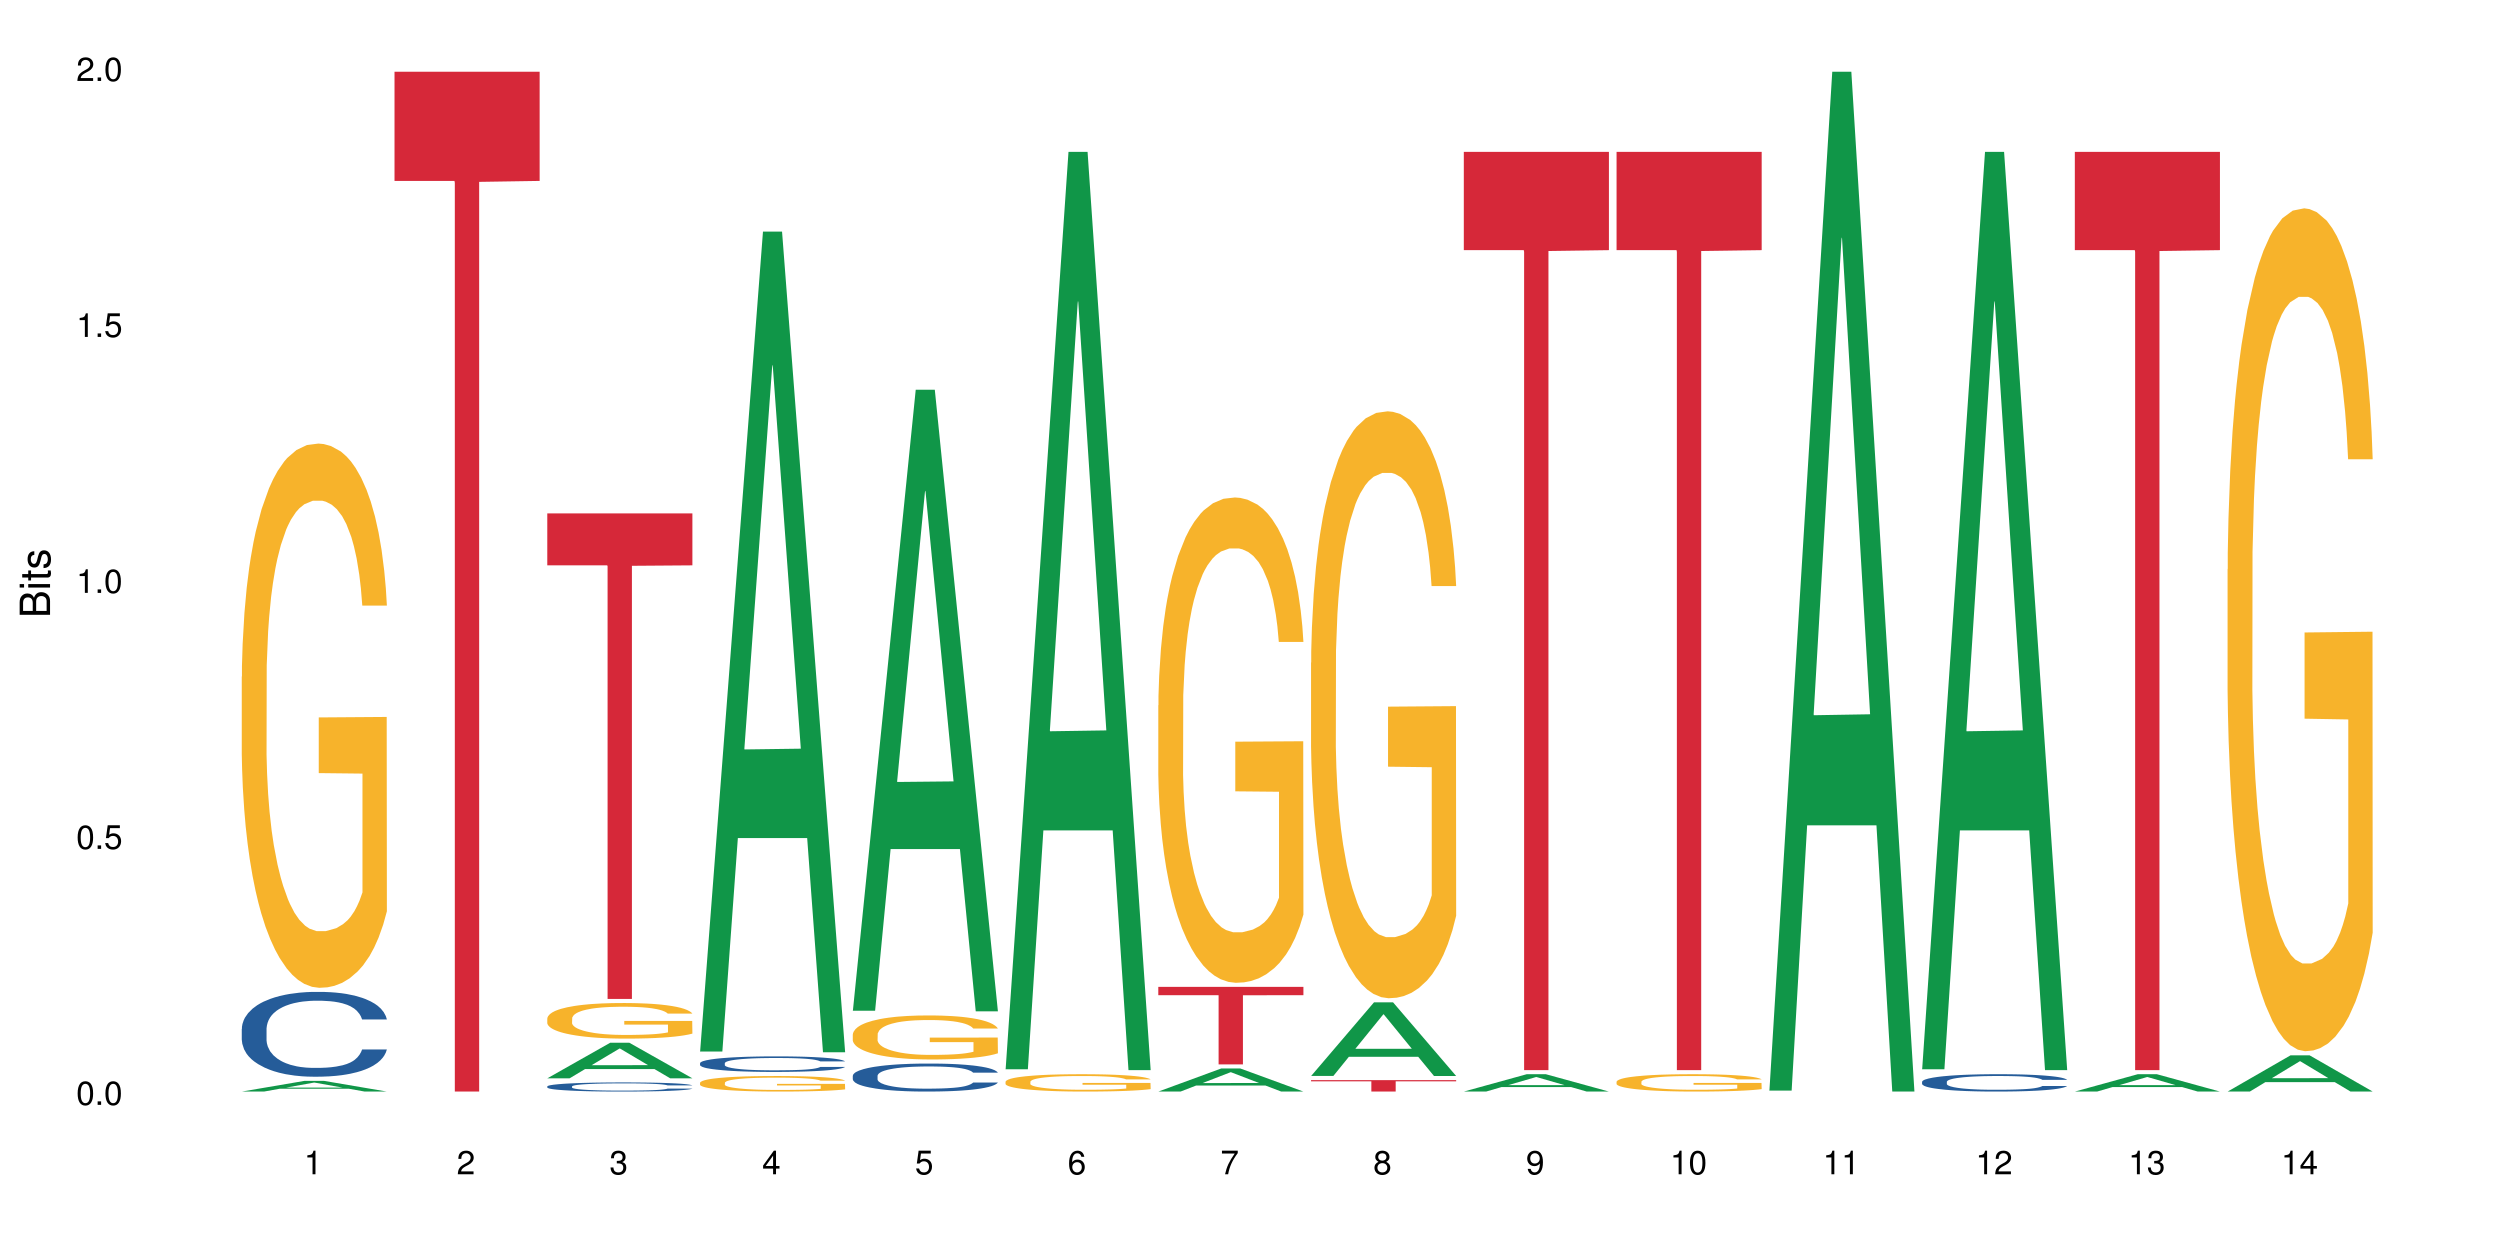 <?xml version="1.0" encoding="UTF-8"?>
<svg xmlns="http://www.w3.org/2000/svg" xmlns:xlink="http://www.w3.org/1999/xlink" width="720pt" height="360pt" viewBox="0 0 720 360" version="1.1">
<defs>
<g>
<symbol overflow="visible" id="glyph0-0">
<path style="stroke:none;" d=""/>
</symbol>
<symbol overflow="visible" id="glyph0-1">
<path style="stroke:none;" d="M 2.641 -6.797 C 2 -6.797 1.422 -6.531 1.078 -6.047 C 0.641 -5.453 0.406 -4.547 0.406 -3.297 C 0.406 -1 1.188 0.219 2.641 0.219 C 4.078 0.219 4.859 -1 4.859 -3.234 C 4.859 -4.562 4.656 -5.438 4.203 -6.047 C 3.844 -6.531 3.281 -6.797 2.641 -6.797 Z M 2.641 -6.047 C 3.547 -6.047 4 -5.125 4 -3.312 C 4 -1.375 3.562 -0.484 2.625 -0.484 C 1.734 -0.484 1.281 -1.422 1.281 -3.281 C 1.281 -5.141 1.734 -6.047 2.641 -6.047 Z M 2.641 -6.047 "/>
</symbol>
<symbol overflow="visible" id="glyph0-2">
<path style="stroke:none;" d="M 1.828 -1 L 0.828 -1 L 0.828 0 L 1.828 0 Z M 1.828 -1 "/>
</symbol>
<symbol overflow="visible" id="glyph0-3">
<path style="stroke:none;" d="M 4.562 -6.797 L 1.062 -6.797 L 0.547 -3.094 L 1.328 -3.094 C 1.719 -3.562 2.047 -3.734 2.578 -3.734 C 3.484 -3.734 4.062 -3.109 4.062 -2.094 C 4.062 -1.125 3.484 -0.531 2.578 -0.531 C 1.828 -0.531 1.375 -0.906 1.188 -1.672 L 0.328 -1.672 C 0.453 -1.109 0.547 -0.844 0.75 -0.594 C 1.125 -0.078 1.828 0.219 2.594 0.219 C 3.969 0.219 4.922 -0.781 4.922 -2.219 C 4.922 -3.562 4.031 -4.484 2.719 -4.484 C 2.25 -4.484 1.859 -4.359 1.469 -4.062 L 1.734 -5.969 L 4.562 -5.969 Z M 4.562 -6.797 "/>
</symbol>
<symbol overflow="visible" id="glyph0-4">
<path style="stroke:none;" d="M 2.484 -4.844 L 2.484 0 L 3.328 0 L 3.328 -6.797 L 2.766 -6.797 C 2.469 -5.75 2.281 -5.609 0.984 -5.453 L 0.984 -4.844 Z M 2.484 -4.844 "/>
</symbol>
<symbol overflow="visible" id="glyph0-5">
<path style="stroke:none;" d="M 4.859 -0.828 L 1.281 -0.828 C 1.359 -1.391 1.672 -1.75 2.5 -2.234 L 3.469 -2.75 C 4.406 -3.266 4.906 -3.969 4.906 -4.812 C 4.906 -5.375 4.672 -5.906 4.266 -6.266 C 3.859 -6.625 3.375 -6.797 2.719 -6.797 C 1.859 -6.797 1.219 -6.5 0.844 -5.922 C 0.609 -5.562 0.5 -5.125 0.484 -4.438 L 1.328 -4.438 C 1.359 -4.906 1.406 -5.188 1.531 -5.406 C 1.75 -5.812 2.188 -6.062 2.703 -6.062 C 3.469 -6.062 4.031 -5.516 4.031 -4.781 C 4.031 -4.25 3.719 -3.797 3.125 -3.438 L 2.234 -2.938 C 0.812 -2.141 0.406 -1.5 0.328 0 L 4.859 0 Z M 4.859 -0.828 "/>
</symbol>
<symbol overflow="visible" id="glyph0-6">
<path style="stroke:none;" d="M 2.125 -3.125 L 2.578 -3.125 C 3.516 -3.125 3.984 -2.703 3.984 -1.891 C 3.984 -1.031 3.469 -0.531 2.578 -0.531 C 1.656 -0.531 1.203 -0.984 1.156 -1.969 L 0.312 -1.969 C 0.344 -1.422 0.438 -1.078 0.609 -0.766 C 0.953 -0.109 1.625 0.219 2.547 0.219 C 3.953 0.219 4.859 -0.609 4.859 -1.906 C 4.859 -2.766 4.516 -3.25 3.703 -3.516 C 4.344 -3.766 4.656 -4.25 4.656 -4.938 C 4.656 -6.109 3.875 -6.797 2.578 -6.797 C 1.203 -6.797 0.484 -6.047 0.453 -4.609 L 1.297 -4.609 C 1.312 -5.016 1.344 -5.25 1.453 -5.453 C 1.641 -5.828 2.062 -6.062 2.594 -6.062 C 3.344 -6.062 3.797 -5.625 3.797 -4.906 C 3.797 -4.422 3.609 -4.141 3.25 -3.984 C 3.016 -3.891 2.719 -3.844 2.125 -3.844 Z M 2.125 -3.125 "/>
</symbol>
<symbol overflow="visible" id="glyph0-7">
<path style="stroke:none;" d="M 3.141 -1.625 L 3.141 0 L 3.984 0 L 3.984 -1.625 L 4.984 -1.625 L 4.984 -2.391 L 3.984 -2.391 L 3.984 -6.797 L 3.359 -6.797 L 0.266 -2.516 L 0.266 -1.625 Z M 3.141 -2.391 L 1 -2.391 L 3.141 -5.359 Z M 3.141 -2.391 "/>
</symbol>
<symbol overflow="visible" id="glyph0-8">
<path style="stroke:none;" d="M 4.781 -5.031 C 4.609 -6.141 3.891 -6.797 2.844 -6.797 C 2.094 -6.797 1.422 -6.438 1.031 -5.828 C 0.609 -5.172 0.406 -4.344 0.406 -3.094 C 0.406 -1.953 0.578 -1.234 0.984 -0.625 C 1.359 -0.078 1.953 0.219 2.703 0.219 C 3.984 0.219 4.922 -0.734 4.922 -2.078 C 4.922 -3.344 4.062 -4.234 2.844 -4.234 C 2.172 -4.234 1.641 -3.969 1.281 -3.469 C 1.281 -5.125 1.828 -6.047 2.797 -6.047 C 3.391 -6.047 3.797 -5.672 3.938 -5.031 Z M 2.734 -3.484 C 3.547 -3.484 4.062 -2.922 4.062 -2 C 4.062 -1.156 3.484 -0.531 2.703 -0.531 C 1.922 -0.531 1.328 -1.188 1.328 -2.047 C 1.328 -2.891 1.906 -3.484 2.734 -3.484 Z M 2.734 -3.484 "/>
</symbol>
<symbol overflow="visible" id="glyph0-9">
<path style="stroke:none;" d="M 4.984 -6.797 L 0.438 -6.797 L 0.438 -5.969 L 4.109 -5.969 C 2.5 -3.656 1.828 -2.234 1.328 0 L 2.219 0 C 2.594 -2.172 3.453 -4.047 4.984 -6.094 Z M 4.984 -6.797 "/>
</symbol>
<symbol overflow="visible" id="glyph0-10">
<path style="stroke:none;" d="M 3.75 -3.578 C 4.453 -4 4.688 -4.344 4.688 -4.984 C 4.688 -6.047 3.844 -6.797 2.641 -6.797 C 1.438 -6.797 0.594 -6.047 0.594 -4.984 C 0.594 -4.359 0.828 -4.016 1.516 -3.578 C 0.734 -3.203 0.359 -2.641 0.359 -1.891 C 0.359 -0.641 1.297 0.219 2.641 0.219 C 3.984 0.219 4.922 -0.641 4.922 -1.875 C 4.922 -2.641 4.531 -3.203 3.75 -3.578 Z M 2.641 -6.047 C 3.359 -6.047 3.812 -5.625 3.812 -4.969 C 3.812 -4.344 3.344 -3.922 2.641 -3.922 C 1.922 -3.922 1.453 -4.344 1.453 -4.984 C 1.453 -5.625 1.922 -6.047 2.641 -6.047 Z M 2.641 -3.203 C 3.484 -3.203 4.062 -2.672 4.062 -1.875 C 4.062 -1.062 3.484 -0.531 2.625 -0.531 C 1.797 -0.531 1.219 -1.078 1.219 -1.875 C 1.219 -2.672 1.797 -3.203 2.641 -3.203 Z M 2.641 -3.203 "/>
</symbol>
<symbol overflow="visible" id="glyph0-11">
<path style="stroke:none;" d="M 0.516 -1.547 C 0.672 -0.438 1.406 0.219 2.438 0.219 C 3.188 0.219 3.859 -0.141 4.266 -0.75 C 4.688 -1.406 4.891 -2.25 4.891 -3.484 C 4.891 -4.625 4.703 -5.359 4.312 -5.953 C 3.938 -6.5 3.344 -6.797 2.594 -6.797 C 1.297 -6.797 0.359 -5.844 0.359 -4.516 C 0.359 -3.25 1.234 -2.344 2.453 -2.344 C 3.094 -2.344 3.562 -2.578 4.016 -3.109 C 4 -1.453 3.469 -0.531 2.5 -0.531 C 1.906 -0.531 1.484 -0.906 1.359 -1.547 Z M 2.578 -6.062 C 3.375 -6.062 3.969 -5.406 3.969 -4.531 C 3.969 -3.688 3.375 -3.094 2.547 -3.094 C 1.734 -3.094 1.234 -3.672 1.234 -4.578 C 1.234 -5.438 1.797 -6.062 2.578 -6.062 Z M 2.578 -6.062 "/>
</symbol>
<symbol overflow="visible" id="glyph1-0">
<path style="stroke:none;" d=""/>
</symbol>
<symbol overflow="visible" id="glyph1-1">
<path style="stroke:none;" d="M 0 -0.953 L 0 -4.891 C 0 -5.719 -0.234 -6.344 -0.734 -6.797 C -1.188 -7.234 -1.812 -7.469 -2.5 -7.469 C -3.547 -7.469 -4.188 -7 -4.625 -5.875 C -4.984 -6.672 -5.641 -7.094 -6.531 -7.094 C -7.156 -7.094 -7.734 -6.859 -8.141 -6.391 C -8.562 -5.938 -8.75 -5.344 -8.75 -4.5 L -8.75 -0.953 Z M -4.984 -2.062 L -7.766 -2.062 L -7.766 -4.219 C -7.766 -4.844 -7.688 -5.203 -7.453 -5.5 C -7.219 -5.812 -6.859 -5.969 -6.375 -5.969 C -5.906 -5.969 -5.531 -5.812 -5.297 -5.5 C -5.062 -5.203 -4.984 -4.844 -4.984 -4.219 Z M -0.984 -2.062 L -4 -2.062 L -4 -4.781 C -4 -5.328 -3.859 -5.688 -3.578 -5.953 C -3.297 -6.219 -2.922 -6.359 -2.484 -6.359 C -2.062 -6.359 -1.688 -6.219 -1.406 -5.953 C -1.109 -5.688 -0.984 -5.328 -0.984 -4.781 Z M -0.984 -2.062 "/>
</symbol>
<symbol overflow="visible" id="glyph1-2">
<path style="stroke:none;" d="M -6.281 -1.797 L -6.281 -0.797 L 0 -0.797 L 0 -1.797 Z M -8.75 -1.797 L -8.75 -0.797 L -7.484 -0.797 L -7.484 -1.797 Z M -8.75 -1.797 "/>
</symbol>
<symbol overflow="visible" id="glyph1-3">
<path style="stroke:none;" d="M -6.281 -3.047 L -6.281 -2.016 L -8.016 -2.016 L -8.016 -1.016 L -6.281 -1.016 L -6.281 -0.172 L -5.469 -0.172 L -5.469 -1.016 L -0.719 -1.016 C -0.078 -1.016 0.281 -1.453 0.281 -2.234 C 0.281 -2.469 0.25 -2.719 0.188 -3.047 L -0.641 -3.047 C -0.609 -2.922 -0.594 -2.766 -0.594 -2.562 C -0.594 -2.141 -0.719 -2.016 -1.156 -2.016 L -5.469 -2.016 L -5.469 -3.047 Z M -6.281 -3.047 "/>
</symbol>
<symbol overflow="visible" id="glyph1-4">
<path style="stroke:none;" d="M -4.531 -5.25 C -5.766 -5.25 -6.469 -4.422 -6.469 -2.969 C -6.469 -1.516 -5.719 -0.562 -4.547 -0.562 C -3.562 -0.562 -3.094 -1.062 -2.734 -2.562 L -2.516 -3.484 C -2.344 -4.188 -2.094 -4.469 -1.625 -4.469 C -1.047 -4.469 -0.641 -3.875 -0.641 -3 C -0.641 -2.453 -0.797 -2 -1.062 -1.75 C -1.25 -1.594 -1.422 -1.531 -1.875 -1.469 L -1.875 -0.406 C -0.422 -0.453 0.281 -1.266 0.281 -2.922 C 0.281 -4.5 -0.5 -5.516 -1.719 -5.516 C -2.656 -5.516 -3.172 -4.984 -3.469 -3.734 L -3.703 -2.766 C -3.891 -1.953 -4.156 -1.609 -4.594 -1.609 C -5.172 -1.609 -5.547 -2.125 -5.547 -2.938 C -5.547 -3.75 -5.203 -4.172 -4.531 -4.203 Z M -4.531 -5.25 "/>
</symbol>
</g>
</defs>
<g id="surface31209">
<rect x="0" y="0" width="720" height="360" style="fill:rgb(100%,100%,100%);fill-opacity:1;stroke:none;"/>
<path style=" stroke:none;fill-rule:nonzero;fill:rgb(6.275%,58.824%,28.235%);fill-opacity:1;" d="M 69.629 314.367 L 69.676 314.363 L 87.758 311.281 L 93.25 311.281 L 111.422 314.371 L 105.039 314.371 L 100.484 313.562 L 80.523 313.562 L 76.059 314.367 L 69.629 314.367 L 82.445 313.23 L 98.652 313.227 L 90.57 311.785 L 90.48 311.785 L 90.391 311.793 L 82.398 313.227 L 82.445 313.23 Z M 69.629 314.367 "/>
<path style=" stroke:none;fill-rule:nonzero;fill:rgb(14.51%,36.078%,60%);fill-opacity:1;" d="M 69.629 296.301 L 69.68 296.281 L 69.68 295.742 L 69.832 294.895 L 70.191 293.824 L 70.547 293.086 L 71.465 291.77 L 72.738 290.496 L 74.062 289.512 L 75.031 288.934 L 75.898 288.484 L 77.887 287.66 L 79.16 287.234 L 80.535 286.855 L 82.219 286.477 L 83.441 286.254 L 86.195 285.895 L 88.234 285.738 L 89.812 285.672 L 93.227 285.672 L 95.266 285.762 L 96.746 285.875 L 98.375 286.051 L 99.75 286.254 L 102.148 286.742 L 104.289 287.371 L 105.258 287.727 L 106.785 288.418 L 107.957 289.09 L 108.773 289.668 L 109.691 290.496 L 110.504 291.5 L 111.117 292.641 L 111.422 293.602 L 104.289 293.602 L 103.93 292.707 L 103.523 292.016 L 102.758 291.098 L 101.992 290.449 L 100.922 289.805 L 99.957 289.379 L 98.629 288.953 L 97.457 288.688 L 96.234 288.484 L 95.062 288.352 L 92.82 288.219 L 90.219 288.219 L 89.254 288.262 L 87.266 288.441 L 86.195 288.598 L 84.664 288.91 L 83.594 289.199 L 82.32 289.648 L 81.453 290.027 L 80.383 290.605 L 79.617 291.121 L 78.754 291.859 L 78.242 292.418 L 77.785 293.043 L 77.375 293.777 L 77.07 294.559 L 76.867 295.387 L 76.766 296.191 L 76.766 299.652 L 76.867 300.457 L 77.121 301.395 L 77.785 302.754 L 78.754 303.938 L 79.875 304.875 L 80.945 305.547 L 81.555 305.859 L 82.371 306.215 L 83.645 306.664 L 85.48 307.109 L 86.551 307.289 L 88.184 307.469 L 89.863 307.555 L 92.105 307.555 L 94.094 307.469 L 95.418 307.355 L 96.797 307.176 L 98.68 306.797 L 99.852 306.441 L 100.871 306.016 L 101.637 305.59 L 102.148 305.234 L 102.91 304.543 L 103.523 303.781 L 103.98 303 L 104.289 302.242 L 111.422 302.242 L 111.117 303.137 L 110.66 304.008 L 110.199 304.652 L 109.484 305.434 L 108.672 306.129 L 107.5 306.91 L 106.531 307.422 L 105.258 307.98 L 104.082 308.406 L 102.809 308.785 L 100.922 309.23 L 99.699 309.453 L 98.375 309.656 L 96.797 309.836 L 94.809 309.992 L 92.668 310.078 L 90.68 310.102 L 88.539 310.059 L 86.957 309.969 L 84.867 309.766 L 82.27 309.367 L 80.383 308.941 L 78.906 308.516 L 77.633 308.07 L 76.203 307.469 L 74.371 306.484 L 73.25 305.727 L 72.484 305.102 L 71.617 304.23 L 71.004 303.449 L 70.293 302.195 L 69.781 300.613 L 69.629 299.383 Z M 69.629 296.301 "/>
<path style=" stroke:none;fill-rule:nonzero;fill:rgb(96.863%,70.196%,16.863%);fill-opacity:1;" d="M 69.629 194.883 L 69.68 194.738 L 69.68 191.875 L 69.883 185.434 L 70.395 176.559 L 71.055 169.258 L 71.77 163.531 L 72.23 160.527 L 72.992 156.23 L 73.656 153.082 L 75.336 146.641 L 77.477 140.629 L 78.652 138.051 L 79.977 135.617 L 81.863 132.898 L 82.727 131.898 L 85.379 129.605 L 88.387 128.176 L 91.699 127.746 L 93.227 127.887 L 95.316 128.461 L 98.172 130.035 L 99.801 131.469 L 101.078 132.898 L 102.402 134.758 L 104.031 137.621 L 105.562 141.059 L 106.785 144.492 L 108.008 148.789 L 109.027 153.367 L 109.895 158.379 L 110.66 164.391 L 111.117 169.402 L 111.422 174.41 L 104.34 174.41 L 103.93 169.402 L 103.473 165.535 L 102.707 160.812 L 101.941 157.379 L 101.18 154.656 L 99.75 150.934 L 98.527 148.645 L 97 146.641 L 95.52 145.352 L 93.84 144.492 L 92.82 144.207 L 90.117 144.207 L 87.672 145.211 L 86.246 146.355 L 85.227 147.5 L 83.797 149.648 L 82.934 151.363 L 82.422 152.512 L 80.895 156.949 L 79.875 160.957 L 79.312 163.676 L 78.602 167.969 L 78.09 171.836 L 77.531 177.562 L 77.223 181.855 L 76.816 191.59 L 76.766 217.355 L 76.918 222.797 L 77.223 228.664 L 77.633 233.816 L 78.242 239.258 L 78.855 243.41 L 79.926 248.992 L 80.844 252.715 L 81.555 255.148 L 82.934 259.012 L 83.492 260.301 L 84.816 262.879 L 86.195 264.883 L 87.875 266.598 L 89.148 267.457 L 91.188 268.172 L 93.789 268.172 L 96.848 267.316 L 98.781 266.168 L 100.109 265.023 L 100.977 264.023 L 102.047 262.449 L 102.809 261.016 L 103.523 259.441 L 104.391 257.008 L 104.391 222.797 L 91.801 222.652 L 91.801 206.621 L 111.371 206.477 L 111.422 262.449 L 110.352 266.312 L 109.027 270.035 L 107.754 272.898 L 106.43 275.332 L 104.543 278.051 L 103.012 279.77 L 100.668 281.773 L 98.527 283.062 L 96.285 283.922 L 94.297 284.348 L 91.953 284.492 L 89.863 284.207 L 87.621 283.348 L 85.836 282.203 L 84.207 280.77 L 82.574 278.91 L 80.535 275.902 L 79.211 273.469 L 77.836 270.465 L 76.461 266.887 L 75.234 263.02 L 74.422 260.016 L 73.605 256.578 L 72.738 252.285 L 71.922 247.418 L 71.312 242.98 L 70.75 237.969 L 70.344 233.246 L 69.934 226.805 L 69.73 221.652 L 69.629 217.215 Z M 69.629 194.883 "/>
<path style=" stroke:none;fill-rule:nonzero;fill:rgb(83.922%,15.686%,22.353%);fill-opacity:1;" d="M 113.621 20.664 L 155.418 20.664 L 155.418 52.102 L 138 52.379 L 138 314.371 L 130.988 314.371 L 130.988 52.652 L 130.887 52.102 L 113.621 52.102 Z M 113.621 20.664 "/>
<path style=" stroke:none;fill-rule:nonzero;fill:rgb(6.275%,58.824%,28.235%);fill-opacity:1;" d="M 157.617 310.551 L 157.66 310.539 L 175.746 300.305 L 181.238 300.305 L 199.41 310.559 L 193.023 310.559 L 188.469 307.883 L 168.512 307.883 L 164.047 310.551 L 157.617 310.551 L 170.43 306.773 L 186.641 306.766 L 178.559 301.98 L 178.469 301.969 L 178.379 302 L 170.387 306.766 L 170.43 306.773 Z M 157.617 310.551 "/>
<path style=" stroke:none;fill-rule:nonzero;fill:rgb(14.51%,36.078%,60%);fill-opacity:1;" d="M 157.617 312.883 L 157.668 312.883 L 157.668 312.824 L 157.82 312.73 L 158.176 312.617 L 158.535 312.539 L 159.449 312.395 L 160.727 312.258 L 162.051 312.152 L 163.02 312.09 L 163.887 312.043 L 165.871 311.953 L 167.148 311.906 L 168.523 311.867 L 170.207 311.824 L 171.43 311.801 L 174.18 311.762 L 176.219 311.746 L 177.801 311.738 L 181.215 311.738 L 183.254 311.75 L 184.73 311.762 L 186.363 311.781 L 187.738 311.801 L 190.133 311.855 L 192.273 311.922 L 193.242 311.961 L 194.773 312.035 L 195.945 312.105 L 196.758 312.168 L 197.676 312.258 L 198.492 312.367 L 199.105 312.488 L 199.41 312.594 L 192.273 312.594 L 191.918 312.496 L 191.512 312.422 L 190.746 312.324 L 189.98 312.254 L 188.91 312.184 L 187.941 312.137 L 186.617 312.094 L 185.445 312.062 L 184.223 312.043 L 183.051 312.027 L 180.805 312.012 L 178.207 312.012 L 177.238 312.02 L 175.25 312.039 L 174.18 312.055 L 172.652 312.086 L 171.582 312.117 L 170.309 312.168 L 169.441 312.207 L 168.371 312.27 L 167.605 312.324 L 166.738 312.406 L 166.23 312.465 L 165.77 312.531 L 165.363 312.613 L 165.059 312.695 L 164.855 312.785 L 164.75 312.871 L 164.75 313.246 L 164.855 313.332 L 165.109 313.434 L 165.77 313.578 L 166.738 313.707 L 167.859 313.809 L 168.93 313.879 L 169.543 313.914 L 170.359 313.953 L 171.633 314 L 173.469 314.047 L 174.539 314.066 L 176.168 314.086 L 177.852 314.098 L 180.094 314.098 L 182.082 314.086 L 183.406 314.074 L 184.781 314.055 L 186.668 314.016 L 187.84 313.977 L 188.859 313.93 L 189.625 313.883 L 190.133 313.848 L 190.898 313.773 L 191.512 313.691 L 191.969 313.605 L 192.273 313.523 L 199.41 313.523 L 199.105 313.621 L 198.645 313.715 L 198.188 313.785 L 197.473 313.867 L 196.656 313.941 L 195.484 314.027 L 194.516 314.082 L 193.242 314.141 L 192.07 314.188 L 190.797 314.23 L 188.91 314.277 L 187.688 314.301 L 186.363 314.324 L 184.781 314.34 L 182.793 314.359 L 180.652 314.367 L 178.664 314.371 L 176.523 314.367 L 174.945 314.355 L 172.855 314.336 L 170.258 314.293 L 168.371 314.246 L 166.891 314.199 L 165.617 314.152 L 164.191 314.086 L 162.355 313.98 L 161.234 313.898 L 160.469 313.832 L 159.605 313.738 L 158.992 313.652 L 158.277 313.52 L 157.77 313.348 L 157.617 313.215 Z M 157.617 312.883 "/>
<path style=" stroke:none;fill-rule:nonzero;fill:rgb(96.863%,70.196%,16.863%);fill-opacity:1;" d="M 157.617 293.262 L 157.668 293.254 L 157.668 293.066 L 157.871 292.645 L 158.379 292.062 L 159.043 291.586 L 159.758 291.211 L 160.215 291.016 L 160.98 290.734 L 161.641 290.527 L 163.324 290.105 L 165.465 289.715 L 166.637 289.547 L 167.961 289.387 L 169.848 289.207 L 170.715 289.141 L 173.363 288.992 L 176.371 288.898 L 179.684 288.871 L 181.215 288.879 L 183.305 288.918 L 186.156 289.02 L 187.789 289.113 L 189.062 289.207 L 190.387 289.328 L 192.02 289.516 L 193.547 289.742 L 194.773 289.965 L 195.996 290.246 L 197.016 290.547 L 197.879 290.875 L 198.645 291.27 L 199.105 291.598 L 199.41 291.922 L 192.324 291.922 L 191.918 291.598 L 191.457 291.344 L 190.695 291.035 L 189.93 290.809 L 189.164 290.633 L 187.738 290.387 L 186.516 290.238 L 184.984 290.105 L 183.508 290.023 L 181.824 289.965 L 180.805 289.949 L 178.105 289.949 L 175.66 290.012 L 174.23 290.09 L 173.211 290.164 L 171.785 290.305 L 170.918 290.418 L 170.41 290.492 L 168.879 290.781 L 167.859 291.043 L 167.301 291.223 L 166.586 291.504 L 166.078 291.754 L 165.516 292.129 L 165.211 292.41 L 164.801 293.047 L 164.75 294.734 L 164.906 295.09 L 165.211 295.473 L 165.617 295.809 L 166.23 296.168 L 166.84 296.438 L 167.91 296.805 L 168.828 297.047 L 169.543 297.207 L 170.918 297.457 L 171.48 297.543 L 172.805 297.711 L 174.18 297.844 L 175.863 297.953 L 177.137 298.012 L 179.176 298.059 L 181.773 298.059 L 184.832 298 L 186.77 297.926 L 188.094 297.852 L 188.961 297.785 L 190.031 297.684 L 190.797 297.59 L 191.512 297.488 L 192.375 297.328 L 192.375 295.09 L 179.789 295.078 L 179.789 294.031 L 199.359 294.02 L 199.41 297.684 L 198.34 297.938 L 197.016 298.18 L 195.738 298.367 L 194.414 298.527 L 192.527 298.703 L 191 298.816 L 188.656 298.949 L 186.516 299.031 L 184.273 299.086 L 182.285 299.117 L 179.941 299.125 L 177.852 299.105 L 175.609 299.051 L 173.824 298.977 L 172.191 298.883 L 170.562 298.762 L 168.523 298.562 L 167.199 298.402 L 165.82 298.207 L 164.445 297.973 L 163.223 297.719 L 162.406 297.523 L 161.59 297.301 L 160.727 297.02 L 159.91 296.699 L 159.297 296.41 L 158.738 296.082 L 158.328 295.773 L 157.922 295.352 L 157.719 295.016 L 157.617 294.723 Z M 157.617 293.262 "/>
<path style=" stroke:none;fill-rule:nonzero;fill:rgb(83.922%,15.686%,22.353%);fill-opacity:1;" d="M 157.617 147.852 L 199.41 147.852 L 199.41 162.82 L 181.992 162.953 L 181.992 287.691 L 174.984 287.691 L 174.984 163.082 L 174.883 162.82 L 157.617 162.82 Z M 157.617 147.852 "/>
<path style=" stroke:none;fill-rule:nonzero;fill:rgb(6.275%,58.824%,28.235%);fill-opacity:1;" d="M 201.609 302.836 L 201.652 302.617 L 219.738 66.699 L 225.23 66.699 L 243.402 303.059 L 237.02 303.059 L 232.465 241.359 L 212.504 241.359 L 208.039 302.836 L 201.609 302.836 L 214.426 215.84 L 230.633 215.617 L 222.551 105.316 L 222.461 105.094 L 222.371 105.758 L 214.379 215.617 L 214.426 215.84 Z M 201.609 302.836 "/>
<path style=" stroke:none;fill-rule:nonzero;fill:rgb(14.51%,36.078%,60%);fill-opacity:1;" d="M 201.609 306.188 L 201.66 306.184 L 201.66 306.086 L 201.812 305.93 L 202.172 305.73 L 202.527 305.598 L 203.445 305.355 L 204.719 305.121 L 206.043 304.941 L 207.012 304.836 L 207.879 304.754 L 209.867 304.602 L 211.141 304.523 L 212.516 304.457 L 214.199 304.387 L 215.422 304.344 L 218.176 304.281 L 220.211 304.25 L 221.793 304.238 L 225.207 304.238 L 227.246 304.254 L 228.723 304.277 L 230.355 304.309 L 231.73 304.344 L 234.129 304.434 L 236.27 304.551 L 237.234 304.613 L 238.766 304.742 L 239.938 304.863 L 240.754 304.973 L 241.672 305.121 L 242.484 305.305 L 243.098 305.516 L 243.402 305.691 L 236.27 305.691 L 235.91 305.527 L 235.504 305.402 L 234.738 305.234 L 233.973 305.113 L 232.902 304.996 L 231.934 304.918 L 230.609 304.84 L 229.438 304.793 L 228.215 304.754 L 227.043 304.73 L 224.801 304.707 L 222.199 304.707 L 221.23 304.715 L 219.246 304.746 L 218.176 304.773 L 216.645 304.832 L 215.574 304.887 L 214.301 304.969 L 213.434 305.035 L 212.363 305.145 L 211.598 305.238 L 210.734 305.371 L 210.223 305.473 L 209.766 305.59 L 209.355 305.723 L 209.051 305.867 L 208.848 306.02 L 208.746 306.164 L 208.746 306.801 L 208.848 306.949 L 209.102 307.121 L 209.766 307.367 L 210.734 307.586 L 211.855 307.758 L 212.926 307.879 L 213.535 307.938 L 214.352 308.004 L 215.625 308.086 L 217.461 308.168 L 218.531 308.199 L 220.16 308.23 L 221.844 308.25 L 224.086 308.25 L 226.074 308.23 L 227.398 308.211 L 228.777 308.18 L 230.66 308.109 L 231.832 308.043 L 232.852 307.965 L 233.617 307.887 L 234.129 307.824 L 234.891 307.695 L 235.504 307.559 L 235.961 307.414 L 236.27 307.273 L 243.402 307.273 L 243.098 307.438 L 242.641 307.598 L 242.18 307.715 L 241.465 307.859 L 240.652 307.988 L 239.48 308.129 L 238.512 308.223 L 237.234 308.328 L 236.062 308.402 L 234.789 308.473 L 232.902 308.555 L 231.68 308.598 L 230.355 308.633 L 228.777 308.664 L 226.789 308.695 L 224.648 308.711 L 222.66 308.715 L 220.52 308.707 L 218.938 308.691 L 216.848 308.652 L 214.25 308.578 L 212.363 308.504 L 210.887 308.426 L 209.613 308.344 L 208.184 308.23 L 206.348 308.051 L 205.227 307.914 L 204.465 307.797 L 203.598 307.641 L 202.984 307.496 L 202.273 307.266 L 201.762 306.977 L 201.609 306.75 Z M 201.609 306.188 "/>
<path style=" stroke:none;fill-rule:nonzero;fill:rgb(96.863%,70.196%,16.863%);fill-opacity:1;" d="M 201.609 311.812 L 201.66 311.809 L 201.66 311.727 L 201.863 311.543 L 202.375 311.289 L 203.035 311.078 L 203.75 310.918 L 204.207 310.832 L 204.973 310.707 L 205.637 310.617 L 207.316 310.434 L 209.457 310.262 L 210.629 310.188 L 211.957 310.121 L 213.844 310.043 L 214.707 310.012 L 217.359 309.949 L 220.367 309.906 L 223.68 309.895 L 225.207 309.898 L 227.297 309.914 L 230.152 309.961 L 231.781 310 L 233.059 310.043 L 234.383 310.094 L 236.012 310.176 L 237.543 310.273 L 238.766 310.371 L 239.988 310.496 L 241.008 310.625 L 241.875 310.77 L 242.641 310.941 L 243.098 311.086 L 243.402 311.227 L 236.32 311.227 L 235.91 311.086 L 235.453 310.973 L 234.688 310.84 L 233.922 310.742 L 233.16 310.664 L 231.73 310.559 L 230.508 310.492 L 228.98 310.434 L 227.5 310.398 L 225.82 310.371 L 224.801 310.363 L 222.098 310.363 L 219.652 310.395 L 218.227 310.426 L 217.207 310.457 L 215.777 310.52 L 214.914 310.57 L 214.402 310.602 L 212.875 310.727 L 211.855 310.844 L 211.293 310.922 L 210.578 311.043 L 210.07 311.152 L 209.508 311.316 L 209.203 311.441 L 208.797 311.719 L 208.746 312.453 L 208.898 312.609 L 209.203 312.777 L 209.613 312.922 L 210.223 313.078 L 210.836 313.199 L 211.906 313.355 L 212.824 313.465 L 213.535 313.531 L 214.914 313.645 L 215.473 313.68 L 216.797 313.754 L 218.176 313.812 L 219.855 313.859 L 221.129 313.883 L 223.168 313.906 L 225.77 313.906 L 228.828 313.879 L 230.762 313.848 L 232.09 313.816 L 232.953 313.785 L 234.023 313.742 L 234.789 313.699 L 235.504 313.656 L 236.371 313.586 L 236.371 312.609 L 223.781 312.605 L 223.781 312.148 L 243.352 312.145 L 243.402 313.742 L 242.332 313.852 L 241.008 313.957 L 239.734 314.039 L 238.41 314.109 L 236.523 314.188 L 234.992 314.234 L 232.648 314.293 L 230.508 314.328 L 228.266 314.355 L 226.277 314.367 L 223.934 314.371 L 221.844 314.363 L 219.602 314.34 L 217.816 314.305 L 216.188 314.266 L 214.555 314.211 L 212.516 314.125 L 211.191 314.055 L 209.816 313.969 L 208.438 313.867 L 207.215 313.758 L 206.402 313.672 L 205.586 313.574 L 204.719 313.449 L 203.902 313.312 L 203.293 313.184 L 202.73 313.043 L 202.324 312.906 L 201.914 312.723 L 201.711 312.574 L 201.609 312.449 Z M 201.609 311.812 "/>
<path style=" stroke:none;fill-rule:nonzero;fill:rgb(6.275%,58.824%,28.235%);fill-opacity:1;" d="M 245.602 291.098 L 245.648 290.93 L 263.73 112.242 L 269.223 112.242 L 287.398 291.27 L 281.012 291.27 L 276.457 244.535 L 256.496 244.535 L 252.031 291.098 L 245.602 291.098 L 258.418 225.207 L 274.625 225.039 L 266.543 141.492 L 266.457 141.324 L 266.367 141.828 L 258.375 225.039 L 258.418 225.207 Z M 245.602 291.098 "/>
<path style=" stroke:none;fill-rule:nonzero;fill:rgb(14.51%,36.078%,60%);fill-opacity:1;" d="M 245.602 309.816 L 245.652 309.809 L 245.652 309.633 L 245.809 309.352 L 246.164 309 L 246.52 308.754 L 247.438 308.32 L 248.711 307.902 L 250.035 307.578 L 251.004 307.387 L 251.871 307.238 L 253.859 306.965 L 255.133 306.824 L 256.512 306.699 L 258.191 306.574 L 259.414 306.5 L 262.168 306.383 L 264.207 306.332 L 265.785 306.309 L 269.199 306.309 L 271.238 306.34 L 272.719 306.375 L 274.348 306.434 L 275.727 306.5 L 278.121 306.664 L 280.262 306.867 L 281.23 306.988 L 282.758 307.215 L 283.93 307.438 L 284.746 307.629 L 285.664 307.902 L 286.48 308.23 L 287.09 308.609 L 287.398 308.926 L 280.262 308.926 L 279.906 308.629 L 279.496 308.402 L 278.73 308.102 L 277.969 307.887 L 276.898 307.672 L 275.93 307.531 L 274.605 307.391 L 273.43 307.305 L 272.207 307.238 L 271.035 307.191 L 268.793 307.148 L 266.195 307.148 L 265.227 307.164 L 263.238 307.223 L 262.168 307.273 L 260.637 307.379 L 259.566 307.473 L 258.293 307.621 L 257.426 307.746 L 256.355 307.938 L 255.594 308.105 L 254.727 308.352 L 254.215 308.535 L 253.758 308.742 L 253.352 308.984 L 253.043 309.242 L 252.84 309.516 L 252.738 309.781 L 252.738 310.922 L 252.84 311.188 L 253.094 311.496 L 253.758 311.945 L 254.727 312.336 L 255.848 312.645 L 256.918 312.867 L 257.531 312.969 L 258.344 313.09 L 259.617 313.234 L 261.453 313.383 L 262.523 313.441 L 264.156 313.5 L 265.836 313.531 L 268.078 313.531 L 270.066 313.5 L 271.395 313.465 L 272.77 313.406 L 274.656 313.281 L 275.828 313.164 L 276.848 313.023 L 277.609 312.883 L 278.121 312.766 L 278.887 312.535 L 279.496 312.285 L 279.957 312.027 L 280.262 311.777 L 287.398 311.777 L 287.09 312.07 L 286.633 312.359 L 286.172 312.574 L 285.461 312.832 L 284.645 313.059 L 283.473 313.316 L 282.504 313.488 L 281.23 313.672 L 280.059 313.812 L 278.781 313.938 L 276.898 314.082 L 275.676 314.156 L 274.348 314.223 L 272.77 314.281 L 270.781 314.332 L 268.641 314.363 L 266.652 314.371 L 264.512 314.355 L 262.934 314.328 L 260.844 314.262 L 258.242 314.129 L 256.355 313.988 L 254.879 313.848 L 253.605 313.699 L 252.18 313.5 L 250.344 313.176 L 249.223 312.926 L 248.457 312.719 L 247.59 312.434 L 246.98 312.176 L 246.266 311.762 L 245.754 311.238 L 245.602 310.832 Z M 245.602 309.816 "/>
<path style=" stroke:none;fill-rule:nonzero;fill:rgb(96.863%,70.196%,16.863%);fill-opacity:1;" d="M 245.602 297.879 L 245.652 297.867 L 245.652 297.637 L 245.859 297.113 L 246.367 296.398 L 247.031 295.805 L 247.742 295.344 L 248.203 295.098 L 248.965 294.754 L 249.629 294.496 L 251.312 293.977 L 253.453 293.488 L 254.625 293.281 L 255.949 293.086 L 257.836 292.863 L 258.703 292.781 L 261.352 292.598 L 264.359 292.48 L 267.672 292.445 L 269.199 292.457 L 271.289 292.504 L 274.145 292.633 L 275.777 292.75 L 277.051 292.863 L 278.375 293.016 L 280.008 293.246 L 281.535 293.523 L 282.758 293.801 L 283.98 294.148 L 285 294.52 L 285.867 294.926 L 286.633 295.414 L 287.09 295.816 L 287.398 296.223 L 280.312 296.223 L 279.906 295.816 L 279.445 295.504 L 278.68 295.121 L 277.918 294.844 L 277.152 294.625 L 275.727 294.324 L 274.5 294.137 L 272.973 293.977 L 271.496 293.871 L 269.812 293.801 L 268.793 293.777 L 266.094 293.777 L 263.645 293.859 L 262.219 293.953 L 261.199 294.047 L 259.773 294.219 L 258.906 294.359 L 258.395 294.449 L 256.867 294.809 L 255.848 295.133 L 255.285 295.355 L 254.574 295.703 L 254.062 296.016 L 253.504 296.477 L 253.195 296.824 L 252.789 297.613 L 252.738 299.699 L 252.891 300.137 L 253.195 300.613 L 253.605 301.031 L 254.215 301.469 L 254.828 301.805 L 255.898 302.258 L 256.816 302.559 L 257.531 302.754 L 258.906 303.066 L 259.465 303.172 L 260.793 303.379 L 262.168 303.543 L 263.848 303.684 L 265.125 303.75 L 267.164 303.809 L 269.762 303.809 L 272.82 303.738 L 274.758 303.648 L 276.082 303.555 L 276.949 303.473 L 278.02 303.348 L 278.781 303.23 L 279.496 303.102 L 280.363 302.906 L 280.363 300.137 L 267.773 300.125 L 267.773 298.828 L 287.344 298.816 L 287.398 303.348 L 286.328 303.66 L 285 303.961 L 283.727 304.191 L 282.402 304.387 L 280.516 304.609 L 278.988 304.746 L 276.641 304.91 L 274.5 305.012 L 272.258 305.082 L 270.27 305.117 L 267.926 305.129 L 265.836 305.105 L 263.594 305.035 L 261.812 304.945 L 260.18 304.828 L 258.547 304.68 L 256.512 304.434 L 255.184 304.238 L 253.809 303.996 L 252.434 303.703 L 251.211 303.391 L 250.395 303.148 L 249.578 302.871 L 248.711 302.523 L 247.895 302.129 L 247.285 301.77 L 246.723 301.367 L 246.316 300.984 L 245.91 300.461 L 245.703 300.047 L 245.602 299.688 Z M 245.602 297.879 "/>
<path style=" stroke:none;fill-rule:nonzero;fill:rgb(6.275%,58.824%,28.235%);fill-opacity:1;" d="M 289.598 307.945 L 289.641 307.695 L 307.727 43.738 L 313.219 43.738 L 331.391 308.191 L 325.004 308.191 L 320.449 239.16 L 300.492 239.16 L 296.027 307.945 L 289.598 307.945 L 302.41 210.605 L 318.621 210.355 L 310.539 86.945 L 310.449 86.695 L 310.359 87.441 L 302.367 210.355 L 302.41 210.605 Z M 289.598 307.945 "/>
<path style=" stroke:none;fill-rule:nonzero;fill:rgb(96.863%,70.196%,16.863%);fill-opacity:1;" d="M 289.598 311.512 L 289.648 311.508 L 289.648 311.418 L 289.852 311.211 L 290.359 310.93 L 291.023 310.695 L 291.738 310.516 L 292.195 310.418 L 292.961 310.281 L 293.621 310.18 L 295.305 309.977 L 297.445 309.785 L 298.617 309.703 L 299.941 309.625 L 301.828 309.535 L 302.695 309.504 L 305.344 309.434 L 308.352 309.387 L 311.664 309.371 L 313.195 309.379 L 315.285 309.395 L 318.137 309.445 L 319.77 309.492 L 321.043 309.535 L 322.367 309.598 L 324 309.688 L 325.527 309.797 L 326.75 309.906 L 327.977 310.043 L 328.996 310.191 L 329.859 310.348 L 330.625 310.543 L 331.086 310.699 L 331.391 310.859 L 324.305 310.859 L 323.898 310.699 L 323.438 310.578 L 322.676 310.426 L 321.91 310.316 L 321.145 310.23 L 319.719 310.113 L 318.496 310.039 L 316.965 309.977 L 315.488 309.934 L 313.805 309.906 L 312.785 309.898 L 310.086 309.898 L 307.641 309.93 L 306.211 309.965 L 305.191 310.004 L 303.766 310.07 L 302.898 310.125 L 302.391 310.164 L 300.859 310.305 L 299.84 310.43 L 299.281 310.52 L 298.566 310.656 L 298.059 310.777 L 297.496 310.961 L 297.191 311.098 L 296.781 311.41 L 296.73 312.23 L 296.883 312.402 L 297.191 312.59 L 297.598 312.754 L 298.211 312.93 L 298.82 313.062 L 299.891 313.238 L 300.809 313.355 L 301.523 313.434 L 302.898 313.559 L 303.461 313.598 L 304.785 313.68 L 306.16 313.746 L 307.844 313.801 L 309.117 313.828 L 311.156 313.852 L 313.754 313.852 L 316.812 313.824 L 318.75 313.785 L 320.074 313.75 L 320.941 313.719 L 322.012 313.668 L 322.777 313.621 L 323.488 313.57 L 324.355 313.496 L 324.355 312.402 L 311.766 312.398 L 311.766 311.887 L 331.34 311.883 L 331.391 313.668 L 330.32 313.789 L 328.996 313.91 L 327.719 314 L 326.395 314.078 L 324.508 314.164 L 322.98 314.219 L 320.637 314.285 L 318.496 314.324 L 316.254 314.352 L 314.266 314.367 L 311.922 314.371 L 309.832 314.363 L 307.59 314.336 L 305.805 314.297 L 304.172 314.254 L 302.543 314.191 L 300.504 314.098 L 299.18 314.02 L 297.801 313.922 L 296.426 313.809 L 295.203 313.688 L 294.387 313.59 L 293.57 313.48 L 292.707 313.344 L 291.891 313.188 L 291.277 313.047 L 290.719 312.887 L 290.309 312.738 L 289.902 312.531 L 289.699 312.367 L 289.598 312.227 Z M 289.598 311.512 "/>
<path style=" stroke:none;fill-rule:nonzero;fill:rgb(6.275%,58.824%,28.235%);fill-opacity:1;" d="M 333.59 314.363 L 333.633 314.359 L 351.719 307.719 L 357.211 307.719 L 375.383 314.371 L 369 314.371 L 364.445 312.633 L 344.484 312.633 L 340.02 314.363 L 333.59 314.363 L 346.406 311.918 L 362.613 311.91 L 354.531 308.805 L 354.441 308.801 L 354.352 308.82 L 346.359 311.91 L 346.406 311.918 Z M 333.59 314.363 "/>
<path style=" stroke:none;fill-rule:nonzero;fill:rgb(96.863%,70.196%,16.863%);fill-opacity:1;" d="M 333.59 203.137 L 333.641 203.008 L 333.641 200.457 L 333.844 194.711 L 334.355 186.797 L 335.016 180.289 L 335.73 175.18 L 336.188 172.5 L 336.953 168.672 L 337.617 165.863 L 339.297 160.117 L 341.438 154.758 L 342.609 152.461 L 343.938 150.289 L 345.82 147.863 L 346.688 146.969 L 349.34 144.93 L 352.348 143.652 L 355.66 143.27 L 357.188 143.395 L 359.277 143.906 L 362.133 145.312 L 363.762 146.586 L 365.035 147.863 L 366.363 149.523 L 367.992 152.078 L 369.523 155.141 L 370.746 158.203 L 371.969 162.035 L 372.988 166.117 L 373.855 170.586 L 374.617 175.949 L 375.078 180.414 L 375.383 184.883 L 368.297 184.883 L 367.891 180.414 L 367.434 176.969 L 366.668 172.758 L 365.902 169.691 L 365.141 167.266 L 363.711 163.949 L 362.488 161.906 L 360.961 160.117 L 359.48 158.969 L 357.801 158.203 L 356.781 157.949 L 354.078 157.949 L 351.633 158.844 L 350.207 159.863 L 349.188 160.883 L 347.758 162.801 L 346.891 164.332 L 346.383 165.352 L 344.855 169.309 L 343.836 172.883 L 343.273 175.309 L 342.559 179.141 L 342.051 182.586 L 341.488 187.691 L 341.184 191.52 L 340.777 200.199 L 340.727 223.18 L 340.879 228.027 L 341.184 233.262 L 341.59 237.859 L 342.203 242.711 L 342.816 246.41 L 343.887 251.391 L 344.801 254.707 L 345.516 256.879 L 346.891 260.324 L 347.453 261.473 L 348.777 263.77 L 350.152 265.559 L 351.836 267.09 L 353.109 267.855 L 355.148 268.496 L 357.75 268.496 L 360.805 267.73 L 362.742 266.707 L 364.07 265.688 L 364.934 264.793 L 366.004 263.387 L 366.77 262.113 L 367.484 260.707 L 368.352 258.539 L 368.352 228.027 L 355.762 227.902 L 355.762 213.605 L 375.332 213.477 L 375.383 263.387 L 374.312 266.836 L 372.988 270.152 L 371.715 272.707 L 370.387 274.879 L 368.504 277.301 L 366.973 278.836 L 364.629 280.621 L 362.488 281.77 L 360.246 282.535 L 358.258 282.918 L 355.914 283.047 L 353.824 282.793 L 351.582 282.027 L 349.797 281.004 L 348.168 279.727 L 346.535 278.07 L 344.496 275.387 L 343.172 273.219 L 341.797 270.535 L 340.418 267.344 L 339.195 263.898 L 338.379 261.219 L 337.566 258.156 L 336.699 254.324 L 335.883 249.984 L 335.273 246.027 L 334.711 241.559 L 334.305 237.348 L 333.895 231.602 L 333.691 227.008 L 333.59 223.051 Z M 333.59 203.137 "/>
<path style=" stroke:none;fill-rule:nonzero;fill:rgb(83.922%,15.686%,22.353%);fill-opacity:1;" d="M 333.59 284.227 L 375.383 284.227 L 375.383 286.613 L 357.965 286.637 L 357.965 306.539 L 350.957 306.539 L 350.957 286.656 L 350.855 286.613 L 333.59 286.613 Z M 333.59 284.227 "/>
<path style=" stroke:none;fill-rule:nonzero;fill:rgb(6.275%,58.824%,28.235%);fill-opacity:1;" d="M 377.582 309.871 L 377.629 309.852 L 395.711 288.676 L 401.203 288.676 L 419.375 309.891 L 412.992 309.891 L 408.438 304.352 L 388.477 304.352 L 384.012 309.871 L 377.582 309.871 L 390.398 302.062 L 406.605 302.043 L 398.523 292.141 L 398.434 292.121 L 398.348 292.18 L 390.352 302.043 L 390.398 302.062 Z M 377.582 309.871 "/>
<path style=" stroke:none;fill-rule:nonzero;fill:rgb(96.863%,70.196%,16.863%);fill-opacity:1;" d="M 377.582 190.859 L 377.633 190.703 L 377.633 187.617 L 377.836 180.672 L 378.348 171.098 L 379.012 163.227 L 379.723 157.051 L 380.184 153.809 L 380.945 149.18 L 381.609 145.781 L 383.293 138.836 L 385.434 132.352 L 386.605 129.574 L 387.93 126.949 L 389.816 124.016 L 390.684 122.934 L 393.332 120.465 L 396.34 118.922 L 399.652 118.457 L 401.18 118.613 L 403.27 119.23 L 406.125 120.93 L 407.758 122.473 L 409.031 124.016 L 410.355 126.023 L 411.988 129.109 L 413.516 132.816 L 414.738 136.52 L 415.961 141.152 L 416.98 146.09 L 417.848 151.492 L 418.613 157.977 L 419.07 163.379 L 419.375 168.785 L 412.293 168.785 L 411.883 163.379 L 411.426 159.211 L 410.66 154.117 L 409.898 150.414 L 409.133 147.48 L 407.703 143.465 L 406.48 140.996 L 404.953 138.836 L 403.477 137.445 L 401.793 136.52 L 400.773 136.211 L 398.07 136.211 L 395.625 137.293 L 394.199 138.527 L 393.18 139.762 L 391.754 142.078 L 390.887 143.93 L 390.375 145.164 L 388.848 149.949 L 387.828 154.273 L 387.266 157.207 L 386.555 161.836 L 386.043 166.004 L 385.484 172.18 L 385.176 176.812 L 384.77 187.309 L 384.719 215.094 L 384.871 220.961 L 385.176 227.289 L 385.586 232.848 L 386.195 238.715 L 386.809 243.191 L 387.879 249.211 L 388.797 253.223 L 389.508 255.848 L 390.887 260.016 L 391.445 261.406 L 392.77 264.184 L 394.148 266.348 L 395.828 268.199 L 397.105 269.125 L 399.141 269.895 L 401.742 269.895 L 404.801 268.969 L 406.738 267.734 L 408.062 266.5 L 408.93 265.418 L 410 263.723 L 410.762 262.18 L 411.477 260.48 L 412.344 257.855 L 412.344 220.961 L 399.754 220.805 L 399.754 203.516 L 419.324 203.363 L 419.375 263.723 L 418.305 267.891 L 416.98 271.902 L 415.707 274.992 L 414.383 277.613 L 412.496 280.547 L 410.969 282.398 L 408.621 284.562 L 406.48 285.949 L 404.238 286.879 L 402.25 287.34 L 399.906 287.496 L 397.816 287.188 L 395.574 286.258 L 393.789 285.023 L 392.16 283.48 L 390.527 281.473 L 388.488 278.23 L 387.164 275.609 L 385.789 272.367 L 384.414 268.508 L 383.191 264.34 L 382.375 261.098 L 381.559 257.391 L 380.691 252.762 L 379.875 247.512 L 379.266 242.727 L 378.703 237.324 L 378.297 232.23 L 377.891 225.281 L 377.684 219.727 L 377.582 214.941 Z M 377.582 190.859 "/>
<path style=" stroke:none;fill-rule:nonzero;fill:rgb(83.922%,15.686%,22.353%);fill-opacity:1;" d="M 377.582 311.07 L 419.375 311.07 L 419.375 311.426 L 401.957 311.426 L 401.957 314.371 L 394.949 314.371 L 394.949 311.43 L 394.848 311.426 L 377.582 311.426 Z M 377.582 311.07 "/>
<path style=" stroke:none;fill-rule:nonzero;fill:rgb(6.275%,58.824%,28.235%);fill-opacity:1;" d="M 421.578 314.367 L 421.621 314.359 L 439.703 309.371 L 445.195 309.371 L 463.371 314.371 L 456.984 314.371 L 452.43 313.066 L 432.473 313.066 L 428.008 314.367 L 421.578 314.367 L 434.391 312.527 L 450.602 312.523 L 442.52 310.188 L 442.43 310.184 L 442.34 310.199 L 434.348 312.523 L 434.391 312.527 Z M 421.578 314.367 "/>
<path style=" stroke:none;fill-rule:nonzero;fill:rgb(83.922%,15.686%,22.353%);fill-opacity:1;" d="M 421.578 43.738 L 463.371 43.738 L 463.371 72.043 L 445.953 72.293 L 445.953 308.191 L 438.945 308.191 L 438.945 72.543 L 438.844 72.043 L 421.578 72.043 Z M 421.578 43.738 "/>
<path style=" stroke:none;fill-rule:nonzero;fill:rgb(96.863%,70.196%,16.863%);fill-opacity:1;" d="M 465.57 311.512 L 465.621 311.508 L 465.621 311.418 L 465.824 311.211 L 466.336 310.93 L 466.996 310.695 L 467.711 310.516 L 468.168 310.418 L 468.934 310.281 L 469.598 310.18 L 471.277 309.977 L 473.418 309.785 L 474.59 309.703 L 475.918 309.625 L 477.801 309.535 L 478.668 309.504 L 481.32 309.434 L 484.324 309.387 L 487.641 309.371 L 489.168 309.379 L 491.258 309.395 L 494.113 309.445 L 495.742 309.492 L 497.016 309.535 L 498.344 309.598 L 499.973 309.688 L 501.504 309.797 L 502.727 309.906 L 503.949 310.043 L 504.969 310.191 L 505.836 310.348 L 506.598 310.543 L 507.059 310.699 L 507.363 310.859 L 500.277 310.859 L 499.871 310.699 L 499.414 310.578 L 498.648 310.426 L 497.883 310.316 L 497.117 310.23 L 495.691 310.113 L 494.469 310.039 L 492.941 309.977 L 491.461 309.934 L 489.781 309.906 L 488.762 309.898 L 486.059 309.898 L 483.613 309.93 L 482.184 309.965 L 481.164 310.004 L 479.738 310.07 L 478.871 310.125 L 478.363 310.164 L 476.832 310.305 L 475.812 310.43 L 475.254 310.52 L 474.539 310.656 L 474.031 310.777 L 473.469 310.961 L 473.164 311.098 L 472.758 311.41 L 472.707 312.23 L 472.859 312.402 L 473.164 312.59 L 473.57 312.754 L 474.184 312.93 L 474.797 313.062 L 475.867 313.238 L 476.781 313.355 L 477.496 313.434 L 478.871 313.559 L 479.434 313.598 L 480.758 313.68 L 482.133 313.746 L 483.816 313.801 L 485.09 313.828 L 487.129 313.852 L 489.73 313.852 L 492.785 313.824 L 494.723 313.785 L 496.047 313.75 L 496.914 313.719 L 497.984 313.668 L 498.75 313.621 L 499.465 313.57 L 500.328 313.496 L 500.328 312.402 L 487.742 312.398 L 487.742 311.887 L 507.312 311.883 L 507.363 313.668 L 506.293 313.789 L 504.969 313.91 L 503.695 314 L 502.367 314.078 L 500.484 314.164 L 498.953 314.219 L 496.609 314.285 L 494.469 314.324 L 492.227 314.352 L 490.238 314.367 L 487.895 314.371 L 485.805 314.363 L 483.562 314.336 L 481.777 314.297 L 480.148 314.254 L 478.516 314.191 L 476.477 314.098 L 475.152 314.02 L 473.777 313.922 L 472.398 313.809 L 471.176 313.688 L 470.359 313.59 L 469.547 313.48 L 468.68 313.344 L 467.863 313.188 L 467.25 313.047 L 466.691 312.887 L 466.285 312.738 L 465.875 312.531 L 465.672 312.367 L 465.57 312.227 Z M 465.57 311.512 "/>
<path style=" stroke:none;fill-rule:nonzero;fill:rgb(83.922%,15.686%,22.353%);fill-opacity:1;" d="M 465.57 43.738 L 507.363 43.738 L 507.363 72.043 L 489.945 72.293 L 489.945 308.191 L 482.938 308.191 L 482.938 72.543 L 482.836 72.043 L 465.57 72.043 Z M 465.57 43.738 "/>
<path style=" stroke:none;fill-rule:nonzero;fill:rgb(6.275%,58.824%,28.235%);fill-opacity:1;" d="M 509.562 314.094 L 509.609 313.82 L 527.691 20.664 L 533.184 20.664 L 551.355 314.371 L 544.973 314.371 L 540.418 237.703 L 520.457 237.703 L 515.992 314.094 L 509.562 314.094 L 522.379 205.988 L 538.586 205.711 L 530.504 68.648 L 530.414 68.375 L 530.324 69.199 L 522.332 205.711 L 522.379 205.988 Z M 509.562 314.094 "/>
<path style=" stroke:none;fill-rule:nonzero;fill:rgb(6.275%,58.824%,28.235%);fill-opacity:1;" d="M 553.555 307.945 L 553.602 307.695 L 571.684 43.738 L 577.176 43.738 L 595.352 308.191 L 588.965 308.191 L 584.41 239.16 L 564.453 239.16 L 559.988 307.945 L 553.555 307.945 L 566.371 210.605 L 582.578 210.355 L 574.5 86.945 L 574.41 86.695 L 574.32 87.441 L 566.328 210.355 L 566.371 210.605 Z M 553.555 307.945 "/>
<path style=" stroke:none;fill-rule:nonzero;fill:rgb(14.51%,36.078%,60%);fill-opacity:1;" d="M 553.555 311.547 L 553.609 311.543 L 553.609 311.434 L 553.762 311.258 L 554.117 311.039 L 554.473 310.891 L 555.391 310.621 L 556.664 310.359 L 557.992 310.16 L 558.961 310.039 L 559.824 309.949 L 561.812 309.777 L 563.086 309.691 L 564.465 309.613 L 566.145 309.535 L 567.367 309.492 L 570.121 309.418 L 572.16 309.387 L 573.738 309.371 L 577.156 309.371 L 579.195 309.391 L 580.672 309.414 L 582.301 309.449 L 583.68 309.492 L 586.074 309.594 L 588.215 309.719 L 589.184 309.793 L 590.711 309.934 L 591.883 310.07 L 592.699 310.191 L 593.617 310.359 L 594.434 310.566 L 595.043 310.797 L 595.352 310.996 L 588.215 310.996 L 587.859 310.812 L 587.449 310.672 L 586.688 310.484 L 585.922 310.352 L 584.852 310.219 L 583.883 310.133 L 582.559 310.043 L 581.387 309.988 L 580.16 309.949 L 578.988 309.922 L 576.746 309.895 L 574.148 309.895 L 573.18 309.902 L 571.191 309.938 L 570.121 309.973 L 568.594 310.035 L 567.523 310.094 L 566.246 310.188 L 565.383 310.262 L 564.312 310.383 L 563.547 310.488 L 562.68 310.637 L 562.172 310.754 L 561.711 310.879 L 561.305 311.031 L 560.996 311.191 L 560.793 311.359 L 560.691 311.523 L 560.691 312.234 L 560.793 312.398 L 561.051 312.59 L 561.711 312.867 L 562.68 313.109 L 563.801 313.301 L 564.871 313.438 L 565.484 313.504 L 566.297 313.574 L 567.574 313.668 L 569.406 313.758 L 570.477 313.797 L 572.109 313.832 L 573.789 313.852 L 576.035 313.852 L 578.02 313.832 L 579.348 313.809 L 580.723 313.773 L 582.609 313.695 L 583.781 313.621 L 584.801 313.535 L 585.562 313.449 L 586.074 313.375 L 586.84 313.234 L 587.449 313.078 L 587.91 312.918 L 588.215 312.762 L 595.352 312.762 L 595.043 312.945 L 594.586 313.125 L 594.129 313.258 L 593.414 313.414 L 592.598 313.559 L 591.426 313.719 L 590.457 313.824 L 589.184 313.938 L 588.012 314.023 L 586.738 314.102 L 584.852 314.191 L 583.629 314.238 L 582.301 314.277 L 580.723 314.316 L 578.734 314.348 L 576.594 314.367 L 574.605 314.371 L 572.465 314.363 L 570.887 314.344 L 568.797 314.301 L 566.195 314.219 L 564.312 314.133 L 562.832 314.047 L 561.559 313.953 L 560.133 313.832 L 558.297 313.629 L 557.176 313.477 L 556.41 313.348 L 555.543 313.168 L 554.934 313.008 L 554.219 312.754 L 553.711 312.43 L 553.555 312.176 Z M 553.555 311.547 "/>
<path style=" stroke:none;fill-rule:nonzero;fill:rgb(6.275%,58.824%,28.235%);fill-opacity:1;" d="M 597.551 314.367 L 597.594 314.359 L 615.68 309.371 L 621.172 309.371 L 639.344 314.371 L 632.957 314.371 L 628.402 313.066 L 608.445 313.066 L 603.98 314.367 L 597.551 314.367 L 610.363 312.527 L 626.574 312.523 L 618.492 310.188 L 618.402 310.184 L 618.312 310.199 L 610.32 312.523 L 610.363 312.527 Z M 597.551 314.367 "/>
<path style=" stroke:none;fill-rule:nonzero;fill:rgb(83.922%,15.686%,22.353%);fill-opacity:1;" d="M 597.551 43.738 L 639.344 43.738 L 639.344 72.043 L 621.926 72.293 L 621.926 308.191 L 614.918 308.191 L 614.918 72.543 L 614.816 72.043 L 597.551 72.043 Z M 597.551 43.738 "/>
<path style=" stroke:none;fill-rule:nonzero;fill:rgb(6.275%,58.824%,28.235%);fill-opacity:1;" d="M 641.543 314.359 L 641.59 314.352 L 659.672 303.934 L 665.164 303.934 L 683.336 314.371 L 676.953 314.371 L 672.398 311.645 L 652.438 311.645 L 647.973 314.359 L 641.543 314.359 L 654.359 310.52 L 670.566 310.508 L 662.484 305.641 L 662.395 305.629 L 662.305 305.66 L 654.312 310.508 L 654.359 310.52 Z M 641.543 314.359 "/>
<path style=" stroke:none;fill-rule:nonzero;fill:rgb(96.863%,70.196%,16.863%);fill-opacity:1;" d="M 641.543 163.973 L 641.594 163.75 L 641.594 159.316 L 641.797 149.34 L 642.309 135.594 L 642.969 124.289 L 643.684 115.422 L 644.145 110.766 L 644.906 104.113 L 645.57 99.234 L 647.25 89.262 L 649.391 79.949 L 650.566 75.957 L 651.891 72.188 L 653.777 67.977 L 654.641 66.426 L 657.293 62.879 L 660.301 60.66 L 663.613 59.996 L 665.141 60.219 L 667.23 61.105 L 670.086 63.543 L 671.715 65.762 L 672.992 67.977 L 674.316 70.859 L 675.945 75.293 L 677.477 80.613 L 678.699 85.934 L 679.922 92.586 L 680.941 99.68 L 681.809 107.438 L 682.574 116.75 L 683.031 124.508 L 683.336 132.27 L 676.254 132.27 L 675.844 124.508 L 675.387 118.523 L 674.621 111.207 L 673.855 105.887 L 673.094 101.676 L 671.664 95.91 L 670.441 92.363 L 668.914 89.262 L 667.434 87.266 L 665.754 85.934 L 664.734 85.492 L 662.031 85.492 L 659.586 87.043 L 658.16 88.816 L 657.141 90.59 L 655.711 93.914 L 654.848 96.574 L 654.336 98.348 L 652.809 105.223 L 651.789 111.43 L 651.227 115.641 L 650.516 122.293 L 650.004 128.277 L 649.441 137.148 L 649.137 143.797 L 648.73 158.871 L 648.68 198.777 L 648.832 207.203 L 649.137 216.293 L 649.547 224.273 L 650.156 232.699 L 650.77 239.129 L 651.84 247.773 L 652.758 253.539 L 653.469 257.305 L 654.848 263.293 L 655.406 265.289 L 656.73 269.277 L 658.109 272.383 L 659.789 275.043 L 661.062 276.371 L 663.102 277.48 L 665.703 277.48 L 668.762 276.152 L 670.695 274.379 L 672.023 272.605 L 672.887 271.051 L 673.957 268.613 L 674.723 266.395 L 675.438 263.957 L 676.305 260.188 L 676.305 207.203 L 663.715 206.98 L 663.715 182.152 L 683.285 181.93 L 683.336 268.613 L 682.266 274.598 L 680.941 280.363 L 679.668 284.797 L 678.344 288.566 L 676.457 292.777 L 674.926 295.438 L 672.582 298.543 L 670.441 300.539 L 668.199 301.867 L 666.211 302.531 L 663.867 302.754 L 661.777 302.312 L 659.535 300.98 L 657.75 299.207 L 656.121 296.992 L 654.488 294.109 L 652.449 289.453 L 651.125 285.684 L 649.75 281.027 L 648.371 275.484 L 647.148 269.5 L 646.336 264.844 L 645.52 259.523 L 644.652 252.871 L 643.836 245.336 L 643.227 238.461 L 642.664 230.703 L 642.258 223.387 L 641.848 213.41 L 641.645 205.43 L 641.543 198.559 Z M 641.543 163.973 "/>
<g style="fill:rgb(0%,0%,0%);fill-opacity:1;">
  <use xlink:href="#glyph0-1" x="21.957" y="318.198"/>
  <use xlink:href="#glyph0-2" x="27.291" y="318.198"/>
  <use xlink:href="#glyph0-1" x="29.958" y="318.198"/>
</g>
<g style="fill:rgb(0%,0%,0%);fill-opacity:1;">
  <use xlink:href="#glyph0-1" x="21.957" y="244.476"/>
  <use xlink:href="#glyph0-2" x="27.291" y="244.476"/>
  <use xlink:href="#glyph0-3" x="29.958" y="244.476"/>
</g>
<g style="fill:rgb(0%,0%,0%);fill-opacity:1;">
  <use xlink:href="#glyph0-4" x="21.957" y="170.753"/>
  <use xlink:href="#glyph0-2" x="27.291" y="170.753"/>
  <use xlink:href="#glyph0-1" x="29.958" y="170.753"/>
</g>
<g style="fill:rgb(0%,0%,0%);fill-opacity:1;">
  <use xlink:href="#glyph0-4" x="21.957" y="97.034"/>
  <use xlink:href="#glyph0-2" x="27.291" y="97.034"/>
  <use xlink:href="#glyph0-3" x="29.958" y="97.034"/>
</g>
<g style="fill:rgb(0%,0%,0%);fill-opacity:1;">
  <use xlink:href="#glyph0-5" x="21.957" y="23.312"/>
  <use xlink:href="#glyph0-2" x="27.291" y="23.312"/>
  <use xlink:href="#glyph0-1" x="29.958" y="23.312"/>
</g>
<g style="fill:rgb(0%,0%,0%);fill-opacity:1;">
  <use xlink:href="#glyph0-4" x="87.527" y="338.19"/>
</g>
<g style="fill:rgb(0%,0%,0%);fill-opacity:1;">
  <use xlink:href="#glyph0-5" x="131.52" y="338.19"/>
</g>
<g style="fill:rgb(0%,0%,0%);fill-opacity:1;">
  <use xlink:href="#glyph0-6" x="175.512" y="338.19"/>
</g>
<g style="fill:rgb(0%,0%,0%);fill-opacity:1;">
  <use xlink:href="#glyph0-7" x="219.508" y="338.19"/>
</g>
<g style="fill:rgb(0%,0%,0%);fill-opacity:1;">
  <use xlink:href="#glyph0-3" x="263.5" y="338.19"/>
</g>
<g style="fill:rgb(0%,0%,0%);fill-opacity:1;">
  <use xlink:href="#glyph0-8" x="307.492" y="338.19"/>
</g>
<g style="fill:rgb(0%,0%,0%);fill-opacity:1;">
  <use xlink:href="#glyph0-9" x="351.488" y="338.19"/>
</g>
<g style="fill:rgb(0%,0%,0%);fill-opacity:1;">
  <use xlink:href="#glyph0-10" x="395.48" y="338.19"/>
</g>
<g style="fill:rgb(0%,0%,0%);fill-opacity:1;">
  <use xlink:href="#glyph0-11" x="439.473" y="338.19"/>
</g>
<g style="fill:rgb(0%,0%,0%);fill-opacity:1;">
  <use xlink:href="#glyph0-4" x="480.965" y="338.19"/>
  <use xlink:href="#glyph0-1" x="486.299" y="338.19"/>
</g>
<g style="fill:rgb(0%,0%,0%);fill-opacity:1;">
  <use xlink:href="#glyph0-4" x="524.961" y="338.19"/>
  <use xlink:href="#glyph0-4" x="530.295" y="338.19"/>
</g>
<g style="fill:rgb(0%,0%,0%);fill-opacity:1;">
  <use xlink:href="#glyph0-4" x="568.953" y="338.19"/>
  <use xlink:href="#glyph0-5" x="574.287" y="338.19"/>
</g>
<g style="fill:rgb(0%,0%,0%);fill-opacity:1;">
  <use xlink:href="#glyph0-4" x="612.945" y="338.19"/>
  <use xlink:href="#glyph0-6" x="618.279" y="338.19"/>
</g>
<g style="fill:rgb(0%,0%,0%);fill-opacity:1;">
  <use xlink:href="#glyph0-4" x="656.941" y="338.19"/>
  <use xlink:href="#glyph0-7" x="662.275" y="338.19"/>
</g>
<g style="fill:rgb(0%,0%,0%);fill-opacity:1;">
  <use xlink:href="#glyph1-1" x="14.412" y="178.016"/>
  <use xlink:href="#glyph1-2" x="14.412" y="170.012"/>
  <use xlink:href="#glyph1-3" x="14.412" y="167.348"/>
  <use xlink:href="#glyph1-4" x="14.412" y="164.012"/>
</g>
</g>
</svg>
